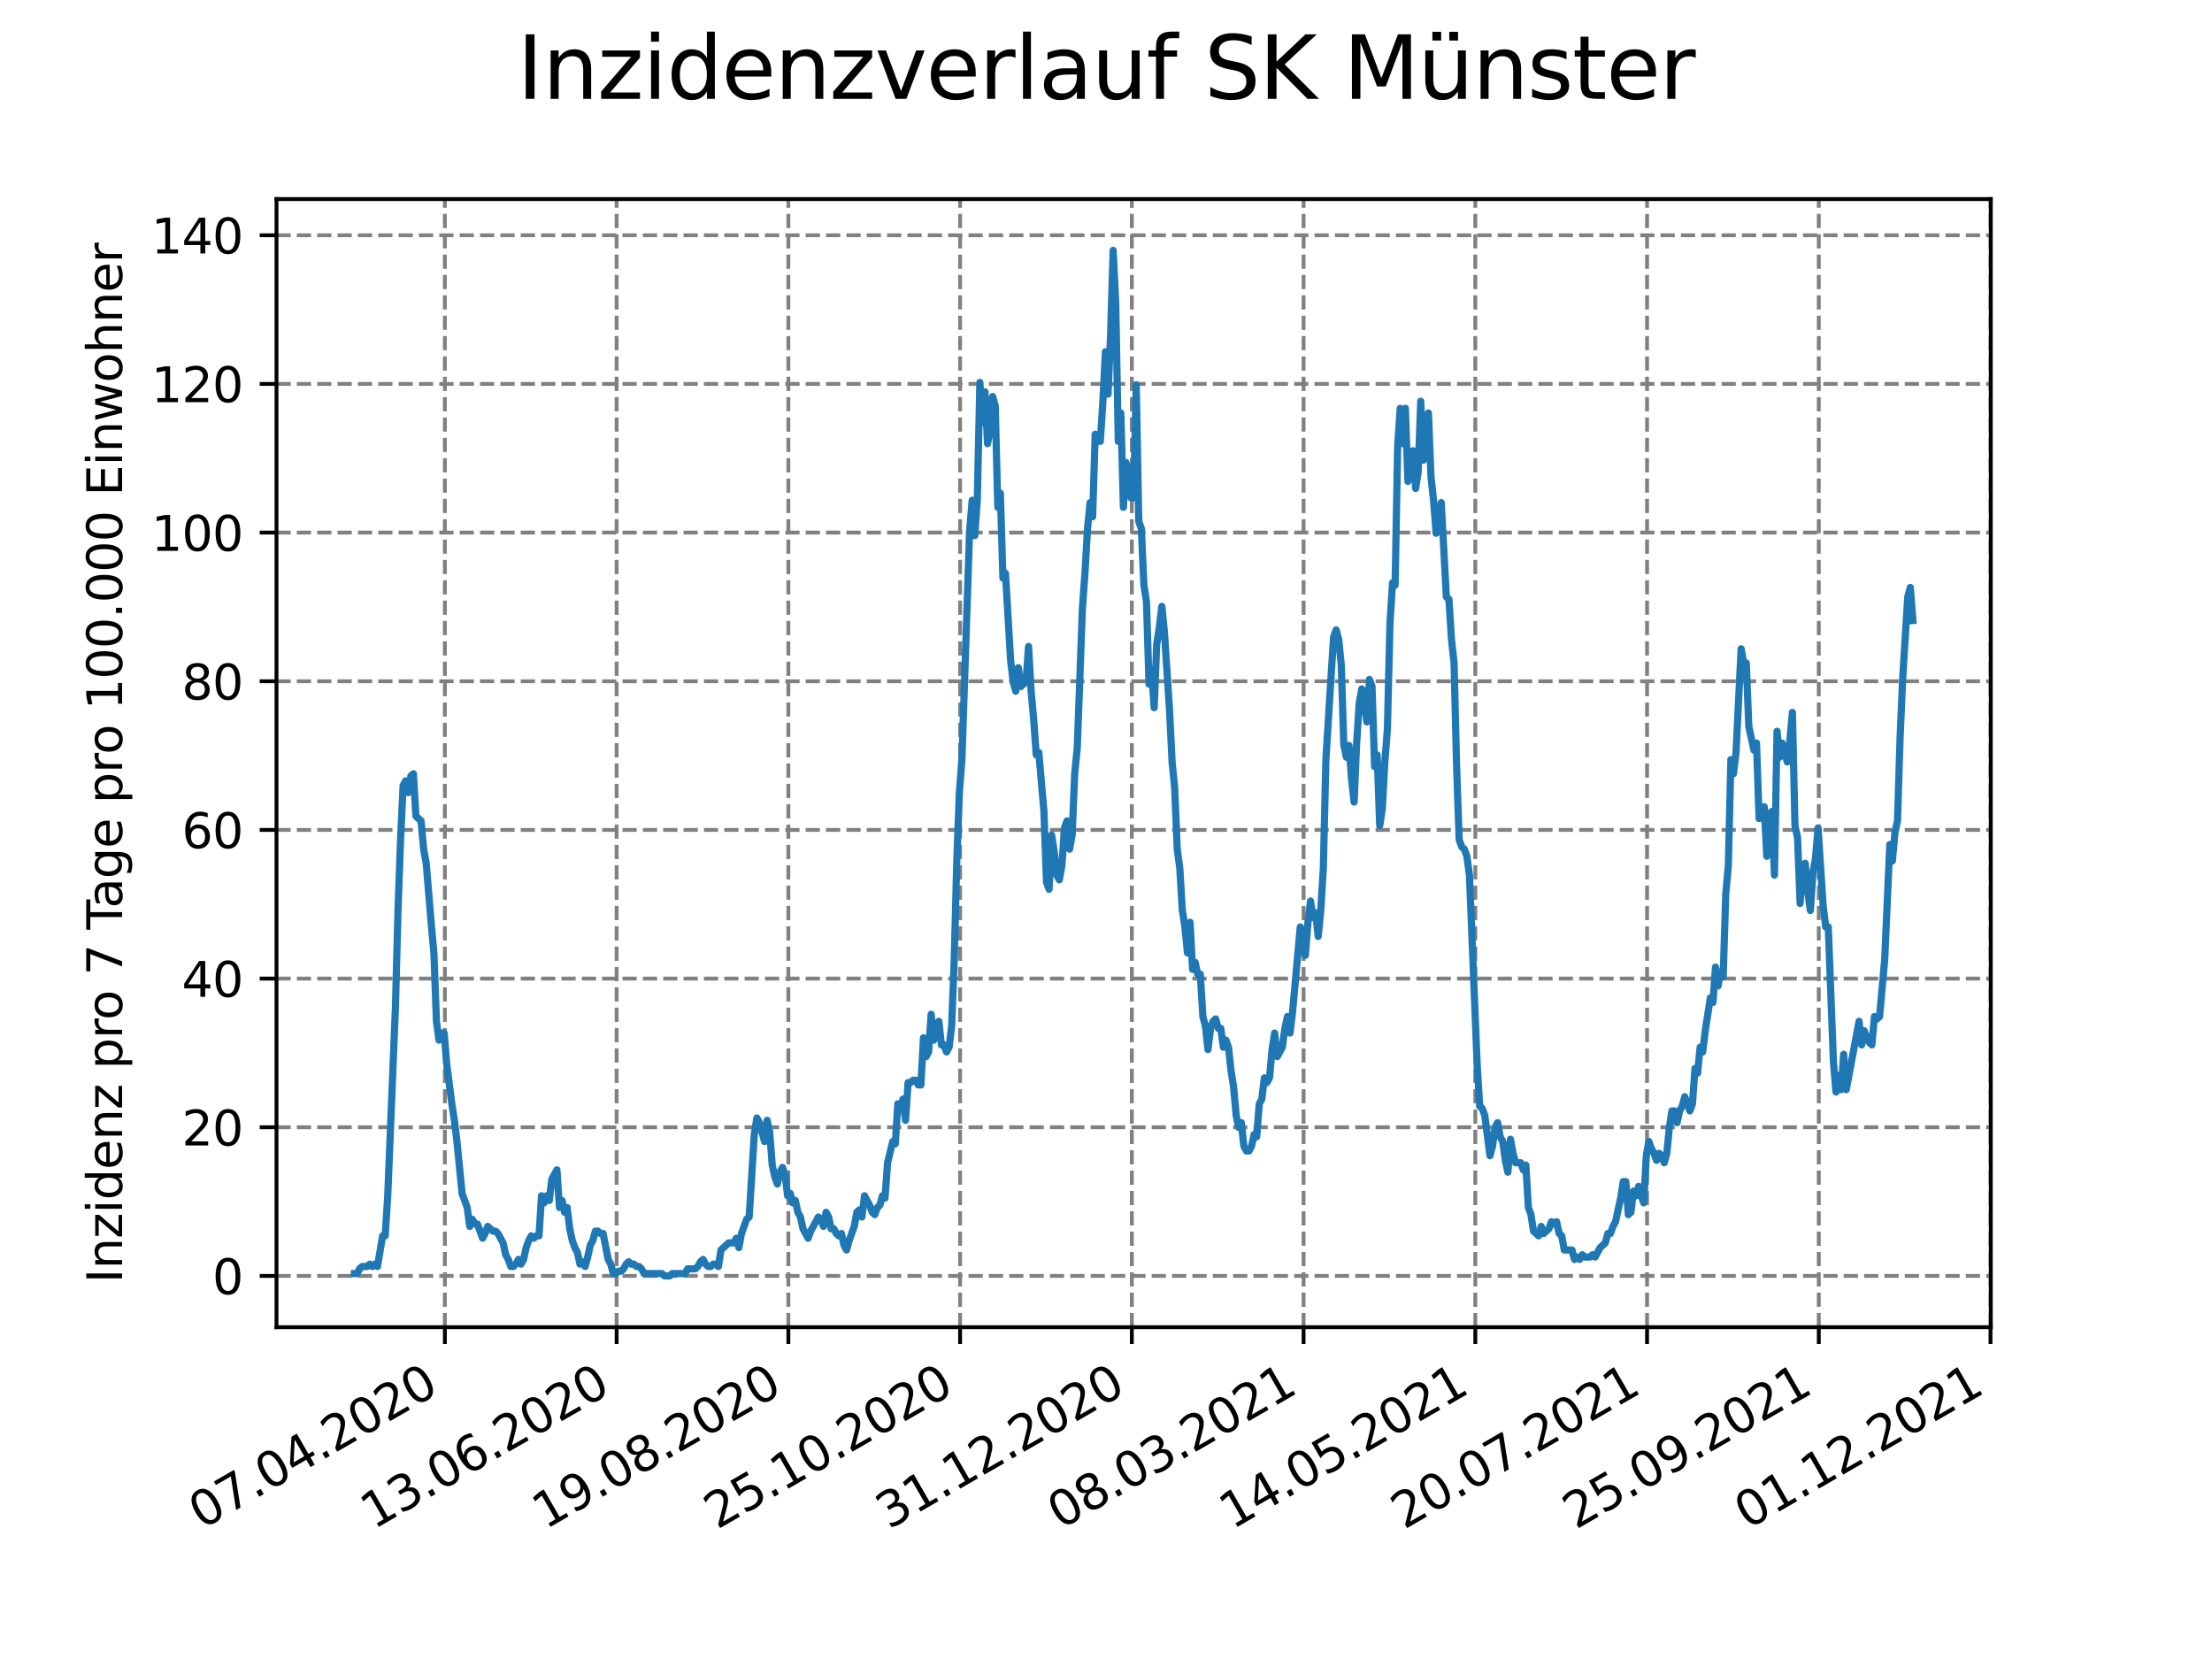 <?xml version="1.0" encoding="utf-8" standalone="no"?>
<!DOCTYPE svg PUBLIC "-//W3C//DTD SVG 1.1//EN"
  "http://www.w3.org/Graphics/SVG/1.1/DTD/svg11.dtd">
<svg height="345.6pt" version="1.1" viewBox="0 0 460.8 345.6" width="460.8pt" xmlns="http://www.w3.org/2000/svg" xmlns:xlink="http://www.w3.org/1999/xlink">
 <defs>
  <style type="text/css">*{stroke-linecap:butt;stroke-linejoin:round;}</style>
 </defs>
 <g id="figure_1">
  <g id="patch_1">
   <path d="M 0 345.6 
L 460.8 345.6 
L 460.8 0 
L 0 0 
z
" style="fill:#ffffff;"/>
  </g>
  <g id="axes_1">
   <g id="patch_2">
    <path d="M 57.6 276.48 
L 414.72 276.48 
L 414.72 41.472 
L 57.6 41.472 
z
" style="fill:#ffffff;"/>
   </g>
   <g id="matplotlib.axis_1">
    <g id="xtick_1">
     <g id="line2d_1">
      <path clip-path="url(#p0a31afff63)" d="M 92.677 276.48 
L 92.677 41.472 
" style="fill:none;stroke:#808080;stroke-dasharray:2.96,1.28;stroke-dashoffset:0;stroke-width:0.8;"/>
     </g>
     <g id="line2d_2">
      <defs>
       <path d="M 0 0 
L 0 3.5 
" id="m5bbd7b4796" style="stroke:#000000;stroke-width:0.8;"/>
      </defs>
      <g>
       <use style="stroke:#000000;stroke-width:0.8;" x="92.677" xlink:href="#m5bbd7b4796" y="276.48"/>
      </g>
     </g>
     <g id="text_1">
      <!-- 07.04.2020 -->
      <g transform="translate(42.052 318.689)rotate(-30)scale(0.1 -0.1)">
       <defs>
        <path d="M 2034 4250 
Q 1547 4250 1301 3770 
Q 1056 3291 1056 2328 
Q 1056 1369 1301 889 
Q 1547 409 2034 409 
Q 2525 409 2770 889 
Q 3016 1369 3016 2328 
Q 3016 3291 2770 3770 
Q 2525 4250 2034 4250 
z
M 2034 4750 
Q 2819 4750 3233 4129 
Q 3647 3509 3647 2328 
Q 3647 1150 3233 529 
Q 2819 -91 2034 -91 
Q 1250 -91 836 529 
Q 422 1150 422 2328 
Q 422 3509 836 4129 
Q 1250 4750 2034 4750 
z
" id="DejaVuSans-30" transform="scale(0.016)"/>
        <path d="M 525 4666 
L 3525 4666 
L 3525 4397 
L 1831 0 
L 1172 0 
L 2766 4134 
L 525 4134 
L 525 4666 
z
" id="DejaVuSans-37" transform="scale(0.016)"/>
        <path d="M 684 794 
L 1344 794 
L 1344 0 
L 684 0 
L 684 794 
z
" id="DejaVuSans-2e" transform="scale(0.016)"/>
        <path d="M 2419 4116 
L 825 1625 
L 2419 1625 
L 2419 4116 
z
M 2253 4666 
L 3047 4666 
L 3047 1625 
L 3713 1625 
L 3713 1100 
L 3047 1100 
L 3047 0 
L 2419 0 
L 2419 1100 
L 313 1100 
L 313 1709 
L 2253 4666 
z
" id="DejaVuSans-34" transform="scale(0.016)"/>
        <path d="M 1228 531 
L 3431 531 
L 3431 0 
L 469 0 
L 469 531 
Q 828 903 1448 1529 
Q 2069 2156 2228 2338 
Q 2531 2678 2651 2914 
Q 2772 3150 2772 3378 
Q 2772 3750 2511 3984 
Q 2250 4219 1831 4219 
Q 1534 4219 1204 4116 
Q 875 4013 500 3803 
L 500 4441 
Q 881 4594 1212 4672 
Q 1544 4750 1819 4750 
Q 2544 4750 2975 4387 
Q 3406 4025 3406 3419 
Q 3406 3131 3298 2873 
Q 3191 2616 2906 2266 
Q 2828 2175 2409 1742 
Q 1991 1309 1228 531 
z
" id="DejaVuSans-32" transform="scale(0.016)"/>
       </defs>
       <use xlink:href="#DejaVuSans-30"/>
       <use x="63.623" xlink:href="#DejaVuSans-37"/>
       <use x="127.246" xlink:href="#DejaVuSans-2e"/>
       <use x="159.033" xlink:href="#DejaVuSans-30"/>
       <use x="222.656" xlink:href="#DejaVuSans-34"/>
       <use x="286.279" xlink:href="#DejaVuSans-2e"/>
       <use x="318.066" xlink:href="#DejaVuSans-32"/>
       <use x="381.689" xlink:href="#DejaVuSans-30"/>
       <use x="445.312" xlink:href="#DejaVuSans-32"/>
       <use x="508.936" xlink:href="#DejaVuSans-30"/>
      </g>
     </g>
    </g>
    <g id="xtick_2">
     <g id="line2d_3">
      <path clip-path="url(#p0a31afff63)" d="M 128.454 276.48 
L 128.454 41.472 
" style="fill:none;stroke:#808080;stroke-dasharray:2.96,1.28;stroke-dashoffset:0;stroke-width:0.8;"/>
     </g>
     <g id="line2d_4">
      <g>
       <use style="stroke:#000000;stroke-width:0.8;" x="128.454" xlink:href="#m5bbd7b4796" y="276.48"/>
      </g>
     </g>
     <g id="text_2">
      <!-- 13.06.2020 -->
      <g transform="translate(77.828 318.689)rotate(-30)scale(0.1 -0.1)">
       <defs>
        <path d="M 794 531 
L 1825 531 
L 1825 4091 
L 703 3866 
L 703 4441 
L 1819 4666 
L 2450 4666 
L 2450 531 
L 3481 531 
L 3481 0 
L 794 0 
L 794 531 
z
" id="DejaVuSans-31" transform="scale(0.016)"/>
        <path d="M 2597 2516 
Q 3050 2419 3304 2112 
Q 3559 1806 3559 1356 
Q 3559 666 3084 287 
Q 2609 -91 1734 -91 
Q 1441 -91 1130 -33 
Q 819 25 488 141 
L 488 750 
Q 750 597 1062 519 
Q 1375 441 1716 441 
Q 2309 441 2620 675 
Q 2931 909 2931 1356 
Q 2931 1769 2642 2001 
Q 2353 2234 1838 2234 
L 1294 2234 
L 1294 2753 
L 1863 2753 
Q 2328 2753 2575 2939 
Q 2822 3125 2822 3475 
Q 2822 3834 2567 4026 
Q 2313 4219 1838 4219 
Q 1578 4219 1281 4162 
Q 984 4106 628 3988 
L 628 4550 
Q 988 4650 1302 4700 
Q 1616 4750 1894 4750 
Q 2613 4750 3031 4423 
Q 3450 4097 3450 3541 
Q 3450 3153 3228 2886 
Q 3006 2619 2597 2516 
z
" id="DejaVuSans-33" transform="scale(0.016)"/>
        <path d="M 2113 2584 
Q 1688 2584 1439 2293 
Q 1191 2003 1191 1497 
Q 1191 994 1439 701 
Q 1688 409 2113 409 
Q 2538 409 2786 701 
Q 3034 994 3034 1497 
Q 3034 2003 2786 2293 
Q 2538 2584 2113 2584 
z
M 3366 4563 
L 3366 3988 
Q 3128 4100 2886 4159 
Q 2644 4219 2406 4219 
Q 1781 4219 1451 3797 
Q 1122 3375 1075 2522 
Q 1259 2794 1537 2939 
Q 1816 3084 2150 3084 
Q 2853 3084 3261 2657 
Q 3669 2231 3669 1497 
Q 3669 778 3244 343 
Q 2819 -91 2113 -91 
Q 1303 -91 875 529 
Q 447 1150 447 2328 
Q 447 3434 972 4092 
Q 1497 4750 2381 4750 
Q 2619 4750 2861 4703 
Q 3103 4656 3366 4563 
z
" id="DejaVuSans-36" transform="scale(0.016)"/>
       </defs>
       <use xlink:href="#DejaVuSans-31"/>
       <use x="63.623" xlink:href="#DejaVuSans-33"/>
       <use x="127.246" xlink:href="#DejaVuSans-2e"/>
       <use x="159.033" xlink:href="#DejaVuSans-30"/>
       <use x="222.656" xlink:href="#DejaVuSans-36"/>
       <use x="286.279" xlink:href="#DejaVuSans-2e"/>
       <use x="318.066" xlink:href="#DejaVuSans-32"/>
       <use x="381.689" xlink:href="#DejaVuSans-30"/>
       <use x="445.312" xlink:href="#DejaVuSans-32"/>
       <use x="508.936" xlink:href="#DejaVuSans-30"/>
      </g>
     </g>
    </g>
    <g id="xtick_3">
     <g id="line2d_5">
      <path clip-path="url(#p0a31afff63)" d="M 164.23 276.48 
L 164.23 41.472 
" style="fill:none;stroke:#808080;stroke-dasharray:2.96,1.28;stroke-dashoffset:0;stroke-width:0.8;"/>
     </g>
     <g id="line2d_6">
      <g>
       <use style="stroke:#000000;stroke-width:0.8;" x="164.23" xlink:href="#m5bbd7b4796" y="276.48"/>
      </g>
     </g>
     <g id="text_3">
      <!-- 19.08.2020 -->
      <g transform="translate(113.604 318.689)rotate(-30)scale(0.1 -0.1)">
       <defs>
        <path d="M 703 97 
L 703 672 
Q 941 559 1184 500 
Q 1428 441 1663 441 
Q 2288 441 2617 861 
Q 2947 1281 2994 2138 
Q 2813 1869 2534 1725 
Q 2256 1581 1919 1581 
Q 1219 1581 811 2004 
Q 403 2428 403 3163 
Q 403 3881 828 4315 
Q 1253 4750 1959 4750 
Q 2769 4750 3195 4129 
Q 3622 3509 3622 2328 
Q 3622 1225 3098 567 
Q 2575 -91 1691 -91 
Q 1453 -91 1209 -44 
Q 966 3 703 97 
z
M 1959 2075 
Q 2384 2075 2632 2365 
Q 2881 2656 2881 3163 
Q 2881 3666 2632 3958 
Q 2384 4250 1959 4250 
Q 1534 4250 1286 3958 
Q 1038 3666 1038 3163 
Q 1038 2656 1286 2365 
Q 1534 2075 1959 2075 
z
" id="DejaVuSans-39" transform="scale(0.016)"/>
        <path d="M 2034 2216 
Q 1584 2216 1326 1975 
Q 1069 1734 1069 1313 
Q 1069 891 1326 650 
Q 1584 409 2034 409 
Q 2484 409 2743 651 
Q 3003 894 3003 1313 
Q 3003 1734 2745 1975 
Q 2488 2216 2034 2216 
z
M 1403 2484 
Q 997 2584 770 2862 
Q 544 3141 544 3541 
Q 544 4100 942 4425 
Q 1341 4750 2034 4750 
Q 2731 4750 3128 4425 
Q 3525 4100 3525 3541 
Q 3525 3141 3298 2862 
Q 3072 2584 2669 2484 
Q 3125 2378 3379 2068 
Q 3634 1759 3634 1313 
Q 3634 634 3220 271 
Q 2806 -91 2034 -91 
Q 1263 -91 848 271 
Q 434 634 434 1313 
Q 434 1759 690 2068 
Q 947 2378 1403 2484 
z
M 1172 3481 
Q 1172 3119 1398 2916 
Q 1625 2713 2034 2713 
Q 2441 2713 2670 2916 
Q 2900 3119 2900 3481 
Q 2900 3844 2670 4047 
Q 2441 4250 2034 4250 
Q 1625 4250 1398 4047 
Q 1172 3844 1172 3481 
z
" id="DejaVuSans-38" transform="scale(0.016)"/>
       </defs>
       <use xlink:href="#DejaVuSans-31"/>
       <use x="63.623" xlink:href="#DejaVuSans-39"/>
       <use x="127.246" xlink:href="#DejaVuSans-2e"/>
       <use x="159.033" xlink:href="#DejaVuSans-30"/>
       <use x="222.656" xlink:href="#DejaVuSans-38"/>
       <use x="286.279" xlink:href="#DejaVuSans-2e"/>
       <use x="318.066" xlink:href="#DejaVuSans-32"/>
       <use x="381.689" xlink:href="#DejaVuSans-30"/>
       <use x="445.312" xlink:href="#DejaVuSans-32"/>
       <use x="508.936" xlink:href="#DejaVuSans-30"/>
      </g>
     </g>
    </g>
    <g id="xtick_4">
     <g id="line2d_7">
      <path clip-path="url(#p0a31afff63)" d="M 200.006 276.48 
L 200.006 41.472 
" style="fill:none;stroke:#808080;stroke-dasharray:2.96,1.28;stroke-dashoffset:0;stroke-width:0.8;"/>
     </g>
     <g id="line2d_8">
      <g>
       <use style="stroke:#000000;stroke-width:0.8;" x="200.006" xlink:href="#m5bbd7b4796" y="276.48"/>
      </g>
     </g>
     <g id="text_4">
      <!-- 25.10.2020 -->
      <g transform="translate(149.38 318.689)rotate(-30)scale(0.1 -0.1)">
       <defs>
        <path d="M 691 4666 
L 3169 4666 
L 3169 4134 
L 1269 4134 
L 1269 2991 
Q 1406 3038 1543 3061 
Q 1681 3084 1819 3084 
Q 2600 3084 3056 2656 
Q 3513 2228 3513 1497 
Q 3513 744 3044 326 
Q 2575 -91 1722 -91 
Q 1428 -91 1123 -41 
Q 819 9 494 109 
L 494 744 
Q 775 591 1075 516 
Q 1375 441 1709 441 
Q 2250 441 2565 725 
Q 2881 1009 2881 1497 
Q 2881 1984 2565 2268 
Q 2250 2553 1709 2553 
Q 1456 2553 1204 2497 
Q 953 2441 691 2322 
L 691 4666 
z
" id="DejaVuSans-35" transform="scale(0.016)"/>
       </defs>
       <use xlink:href="#DejaVuSans-32"/>
       <use x="63.623" xlink:href="#DejaVuSans-35"/>
       <use x="127.246" xlink:href="#DejaVuSans-2e"/>
       <use x="159.033" xlink:href="#DejaVuSans-31"/>
       <use x="222.656" xlink:href="#DejaVuSans-30"/>
       <use x="286.279" xlink:href="#DejaVuSans-2e"/>
       <use x="318.066" xlink:href="#DejaVuSans-32"/>
       <use x="381.689" xlink:href="#DejaVuSans-30"/>
       <use x="445.312" xlink:href="#DejaVuSans-32"/>
       <use x="508.936" xlink:href="#DejaVuSans-30"/>
      </g>
     </g>
    </g>
    <g id="xtick_5">
     <g id="line2d_9">
      <path clip-path="url(#p0a31afff63)" d="M 235.782 276.48 
L 235.782 41.472 
" style="fill:none;stroke:#808080;stroke-dasharray:2.96,1.28;stroke-dashoffset:0;stroke-width:0.8;"/>
     </g>
     <g id="line2d_10">
      <g>
       <use style="stroke:#000000;stroke-width:0.8;" x="235.782" xlink:href="#m5bbd7b4796" y="276.48"/>
      </g>
     </g>
     <g id="text_5">
      <!-- 31.12.2020 -->
      <g transform="translate(185.157 318.689)rotate(-30)scale(0.1 -0.1)">
       <use xlink:href="#DejaVuSans-33"/>
       <use x="63.623" xlink:href="#DejaVuSans-31"/>
       <use x="127.246" xlink:href="#DejaVuSans-2e"/>
       <use x="159.033" xlink:href="#DejaVuSans-31"/>
       <use x="222.656" xlink:href="#DejaVuSans-32"/>
       <use x="286.279" xlink:href="#DejaVuSans-2e"/>
       <use x="318.066" xlink:href="#DejaVuSans-32"/>
       <use x="381.689" xlink:href="#DejaVuSans-30"/>
       <use x="445.312" xlink:href="#DejaVuSans-32"/>
       <use x="508.936" xlink:href="#DejaVuSans-30"/>
      </g>
     </g>
    </g>
    <g id="xtick_6">
     <g id="line2d_11">
      <path clip-path="url(#p0a31afff63)" d="M 271.558 276.48 
L 271.558 41.472 
" style="fill:none;stroke:#808080;stroke-dasharray:2.96,1.28;stroke-dashoffset:0;stroke-width:0.8;"/>
     </g>
     <g id="line2d_12">
      <g>
       <use style="stroke:#000000;stroke-width:0.8;" x="271.558" xlink:href="#m5bbd7b4796" y="276.48"/>
      </g>
     </g>
     <g id="text_6">
      <!-- 08.03.2021 -->
      <g transform="translate(220.933 318.689)rotate(-30)scale(0.1 -0.1)">
       <use xlink:href="#DejaVuSans-30"/>
       <use x="63.623" xlink:href="#DejaVuSans-38"/>
       <use x="127.246" xlink:href="#DejaVuSans-2e"/>
       <use x="159.033" xlink:href="#DejaVuSans-30"/>
       <use x="222.656" xlink:href="#DejaVuSans-33"/>
       <use x="286.279" xlink:href="#DejaVuSans-2e"/>
       <use x="318.066" xlink:href="#DejaVuSans-32"/>
       <use x="381.689" xlink:href="#DejaVuSans-30"/>
       <use x="445.312" xlink:href="#DejaVuSans-32"/>
       <use x="508.936" xlink:href="#DejaVuSans-31"/>
      </g>
     </g>
    </g>
    <g id="xtick_7">
     <g id="line2d_13">
      <path clip-path="url(#p0a31afff63)" d="M 307.334 276.48 
L 307.334 41.472 
" style="fill:none;stroke:#808080;stroke-dasharray:2.96,1.28;stroke-dashoffset:0;stroke-width:0.8;"/>
     </g>
     <g id="line2d_14">
      <g>
       <use style="stroke:#000000;stroke-width:0.8;" x="307.334" xlink:href="#m5bbd7b4796" y="276.48"/>
      </g>
     </g>
     <g id="text_7">
      <!-- 14.05.2021 -->
      <g transform="translate(256.709 318.689)rotate(-30)scale(0.1 -0.1)">
       <use xlink:href="#DejaVuSans-31"/>
       <use x="63.623" xlink:href="#DejaVuSans-34"/>
       <use x="127.246" xlink:href="#DejaVuSans-2e"/>
       <use x="159.033" xlink:href="#DejaVuSans-30"/>
       <use x="222.656" xlink:href="#DejaVuSans-35"/>
       <use x="286.279" xlink:href="#DejaVuSans-2e"/>
       <use x="318.066" xlink:href="#DejaVuSans-32"/>
       <use x="381.689" xlink:href="#DejaVuSans-30"/>
       <use x="445.312" xlink:href="#DejaVuSans-32"/>
       <use x="508.936" xlink:href="#DejaVuSans-31"/>
      </g>
     </g>
    </g>
    <g id="xtick_8">
     <g id="line2d_15">
      <path clip-path="url(#p0a31afff63)" d="M 343.11 276.48 
L 343.11 41.472 
" style="fill:none;stroke:#808080;stroke-dasharray:2.96,1.28;stroke-dashoffset:0;stroke-width:0.8;"/>
     </g>
     <g id="line2d_16">
      <g>
       <use style="stroke:#000000;stroke-width:0.8;" x="343.11" xlink:href="#m5bbd7b4796" y="276.48"/>
      </g>
     </g>
     <g id="text_8">
      <!-- 20.07.2021 -->
      <g transform="translate(292.485 318.689)rotate(-30)scale(0.1 -0.1)">
       <use xlink:href="#DejaVuSans-32"/>
       <use x="63.623" xlink:href="#DejaVuSans-30"/>
       <use x="127.246" xlink:href="#DejaVuSans-2e"/>
       <use x="159.033" xlink:href="#DejaVuSans-30"/>
       <use x="222.656" xlink:href="#DejaVuSans-37"/>
       <use x="286.279" xlink:href="#DejaVuSans-2e"/>
       <use x="318.066" xlink:href="#DejaVuSans-32"/>
       <use x="381.689" xlink:href="#DejaVuSans-30"/>
       <use x="445.312" xlink:href="#DejaVuSans-32"/>
       <use x="508.936" xlink:href="#DejaVuSans-31"/>
      </g>
     </g>
    </g>
    <g id="xtick_9">
     <g id="line2d_17">
      <path clip-path="url(#p0a31afff63)" d="M 378.886 276.48 
L 378.886 41.472 
" style="fill:none;stroke:#808080;stroke-dasharray:2.96,1.28;stroke-dashoffset:0;stroke-width:0.8;"/>
     </g>
     <g id="line2d_18">
      <g>
       <use style="stroke:#000000;stroke-width:0.8;" x="378.886" xlink:href="#m5bbd7b4796" y="276.48"/>
      </g>
     </g>
     <g id="text_9">
      <!-- 25.09.2021 -->
      <g transform="translate(328.261 318.689)rotate(-30)scale(0.1 -0.1)">
       <use xlink:href="#DejaVuSans-32"/>
       <use x="63.623" xlink:href="#DejaVuSans-35"/>
       <use x="127.246" xlink:href="#DejaVuSans-2e"/>
       <use x="159.033" xlink:href="#DejaVuSans-30"/>
       <use x="222.656" xlink:href="#DejaVuSans-39"/>
       <use x="286.279" xlink:href="#DejaVuSans-2e"/>
       <use x="318.066" xlink:href="#DejaVuSans-32"/>
       <use x="381.689" xlink:href="#DejaVuSans-30"/>
       <use x="445.312" xlink:href="#DejaVuSans-32"/>
       <use x="508.936" xlink:href="#DejaVuSans-31"/>
      </g>
     </g>
    </g>
    <g id="xtick_10">
     <g id="line2d_19">
      <path clip-path="url(#p0a31afff63)" d="M 414.662 276.48 
L 414.662 41.472 
" style="fill:none;stroke:#808080;stroke-dasharray:2.96,1.28;stroke-dashoffset:0;stroke-width:0.8;"/>
     </g>
     <g id="line2d_20">
      <g>
       <use style="stroke:#000000;stroke-width:0.8;" x="414.662" xlink:href="#m5bbd7b4796" y="276.48"/>
      </g>
     </g>
     <g id="text_10">
      <!-- 01.12.2021 -->
      <g transform="translate(364.037 318.689)rotate(-30)scale(0.1 -0.1)">
       <use xlink:href="#DejaVuSans-30"/>
       <use x="63.623" xlink:href="#DejaVuSans-31"/>
       <use x="127.246" xlink:href="#DejaVuSans-2e"/>
       <use x="159.033" xlink:href="#DejaVuSans-31"/>
       <use x="222.656" xlink:href="#DejaVuSans-32"/>
       <use x="286.279" xlink:href="#DejaVuSans-2e"/>
       <use x="318.066" xlink:href="#DejaVuSans-32"/>
       <use x="381.689" xlink:href="#DejaVuSans-30"/>
       <use x="445.312" xlink:href="#DejaVuSans-32"/>
       <use x="508.936" xlink:href="#DejaVuSans-31"/>
      </g>
     </g>
    </g>
   </g>
   <g id="matplotlib.axis_2">
    <g id="ytick_1">
     <g id="line2d_21">
      <path clip-path="url(#p0a31afff63)" d="M 57.6 265.798 
L 414.72 265.798 
" style="fill:none;stroke:#808080;stroke-dasharray:2.96,1.28;stroke-dashoffset:0;stroke-width:0.8;"/>
     </g>
     <g id="line2d_22">
      <defs>
       <path d="M 0 0 
L -3.5 0 
" id="mc5de90b0ba" style="stroke:#000000;stroke-width:0.8;"/>
      </defs>
      <g>
       <use style="stroke:#000000;stroke-width:0.8;" x="57.6" xlink:href="#mc5de90b0ba" y="265.798"/>
      </g>
     </g>
     <g id="text_11">
      <!-- 0 -->
      <g transform="translate(44.237 269.597)scale(0.1 -0.1)">
       <use xlink:href="#DejaVuSans-30"/>
      </g>
     </g>
    </g>
    <g id="ytick_2">
     <g id="line2d_23">
      <path clip-path="url(#p0a31afff63)" d="M 57.6 234.828 
L 414.72 234.828 
" style="fill:none;stroke:#808080;stroke-dasharray:2.96,1.28;stroke-dashoffset:0;stroke-width:0.8;"/>
     </g>
     <g id="line2d_24">
      <g>
       <use style="stroke:#000000;stroke-width:0.8;" x="57.6" xlink:href="#mc5de90b0ba" y="234.828"/>
      </g>
     </g>
     <g id="text_12">
      <!-- 20 -->
      <g transform="translate(37.875 238.627)scale(0.1 -0.1)">
       <use xlink:href="#DejaVuSans-32"/>
       <use x="63.623" xlink:href="#DejaVuSans-30"/>
      </g>
     </g>
    </g>
    <g id="ytick_3">
     <g id="line2d_25">
      <path clip-path="url(#p0a31afff63)" d="M 57.6 203.857 
L 414.72 203.857 
" style="fill:none;stroke:#808080;stroke-dasharray:2.96,1.28;stroke-dashoffset:0;stroke-width:0.8;"/>
     </g>
     <g id="line2d_26">
      <g>
       <use style="stroke:#000000;stroke-width:0.8;" x="57.6" xlink:href="#mc5de90b0ba" y="203.857"/>
      </g>
     </g>
     <g id="text_13">
      <!-- 40 -->
      <g transform="translate(37.875 207.656)scale(0.1 -0.1)">
       <use xlink:href="#DejaVuSans-34"/>
       <use x="63.623" xlink:href="#DejaVuSans-30"/>
      </g>
     </g>
    </g>
    <g id="ytick_4">
     <g id="line2d_27">
      <path clip-path="url(#p0a31afff63)" d="M 57.6 172.887 
L 414.72 172.887 
" style="fill:none;stroke:#808080;stroke-dasharray:2.96,1.28;stroke-dashoffset:0;stroke-width:0.8;"/>
     </g>
     <g id="line2d_28">
      <g>
       <use style="stroke:#000000;stroke-width:0.8;" x="57.6" xlink:href="#mc5de90b0ba" y="172.887"/>
      </g>
     </g>
     <g id="text_14">
      <!-- 60 -->
      <g transform="translate(37.875 176.686)scale(0.1 -0.1)">
       <use xlink:href="#DejaVuSans-36"/>
       <use x="63.623" xlink:href="#DejaVuSans-30"/>
      </g>
     </g>
    </g>
    <g id="ytick_5">
     <g id="line2d_29">
      <path clip-path="url(#p0a31afff63)" d="M 57.6 141.917 
L 414.72 141.917 
" style="fill:none;stroke:#808080;stroke-dasharray:2.96,1.28;stroke-dashoffset:0;stroke-width:0.8;"/>
     </g>
     <g id="line2d_30">
      <g>
       <use style="stroke:#000000;stroke-width:0.8;" x="57.6" xlink:href="#mc5de90b0ba" y="141.917"/>
      </g>
     </g>
     <g id="text_15">
      <!-- 80 -->
      <g transform="translate(37.875 145.716)scale(0.1 -0.1)">
       <use xlink:href="#DejaVuSans-38"/>
       <use x="63.623" xlink:href="#DejaVuSans-30"/>
      </g>
     </g>
    </g>
    <g id="ytick_6">
     <g id="line2d_31">
      <path clip-path="url(#p0a31afff63)" d="M 57.6 110.946 
L 414.72 110.946 
" style="fill:none;stroke:#808080;stroke-dasharray:2.96,1.28;stroke-dashoffset:0;stroke-width:0.8;"/>
     </g>
     <g id="line2d_32">
      <g>
       <use style="stroke:#000000;stroke-width:0.8;" x="57.6" xlink:href="#mc5de90b0ba" y="110.946"/>
      </g>
     </g>
     <g id="text_16">
      <!-- 100 -->
      <g transform="translate(31.512 114.746)scale(0.1 -0.1)">
       <use xlink:href="#DejaVuSans-31"/>
       <use x="63.623" xlink:href="#DejaVuSans-30"/>
       <use x="127.246" xlink:href="#DejaVuSans-30"/>
      </g>
     </g>
    </g>
    <g id="ytick_7">
     <g id="line2d_33">
      <path clip-path="url(#p0a31afff63)" d="M 57.6 79.976 
L 414.72 79.976 
" style="fill:none;stroke:#808080;stroke-dasharray:2.96,1.28;stroke-dashoffset:0;stroke-width:0.8;"/>
     </g>
     <g id="line2d_34">
      <g>
       <use style="stroke:#000000;stroke-width:0.8;" x="57.6" xlink:href="#mc5de90b0ba" y="79.976"/>
      </g>
     </g>
     <g id="text_17">
      <!-- 120 -->
      <g transform="translate(31.512 83.775)scale(0.1 -0.1)">
       <use xlink:href="#DejaVuSans-31"/>
       <use x="63.623" xlink:href="#DejaVuSans-32"/>
       <use x="127.246" xlink:href="#DejaVuSans-30"/>
      </g>
     </g>
    </g>
    <g id="ytick_8">
     <g id="line2d_35">
      <path clip-path="url(#p0a31afff63)" d="M 57.6 49.006 
L 414.72 49.006 
" style="fill:none;stroke:#808080;stroke-dasharray:2.96,1.28;stroke-dashoffset:0;stroke-width:0.8;"/>
     </g>
     <g id="line2d_36">
      <g>
       <use style="stroke:#000000;stroke-width:0.8;" x="57.6" xlink:href="#mc5de90b0ba" y="49.006"/>
      </g>
     </g>
     <g id="text_18">
      <!-- 140 -->
      <g transform="translate(31.512 52.805)scale(0.1 -0.1)">
       <use xlink:href="#DejaVuSans-31"/>
       <use x="63.623" xlink:href="#DejaVuSans-34"/>
       <use x="127.246" xlink:href="#DejaVuSans-30"/>
      </g>
     </g>
    </g>
    <g id="text_19">
     <!-- Inzidenz pro 7 Tage pro 100.000 Einwohner -->
     <g transform="translate(25.433 267.301)rotate(-90)scale(0.1 -0.1)">
      <defs>
       <path d="M 628 4666 
L 1259 4666 
L 1259 0 
L 628 0 
L 628 4666 
z
" id="DejaVuSans-49" transform="scale(0.016)"/>
       <path d="M 3513 2113 
L 3513 0 
L 2938 0 
L 2938 2094 
Q 2938 2591 2744 2837 
Q 2550 3084 2163 3084 
Q 1697 3084 1428 2787 
Q 1159 2491 1159 1978 
L 1159 0 
L 581 0 
L 581 3500 
L 1159 3500 
L 1159 2956 
Q 1366 3272 1645 3428 
Q 1925 3584 2291 3584 
Q 2894 3584 3203 3211 
Q 3513 2838 3513 2113 
z
" id="DejaVuSans-6e" transform="scale(0.016)"/>
       <path d="M 353 3500 
L 3084 3500 
L 3084 2975 
L 922 459 
L 3084 459 
L 3084 0 
L 275 0 
L 275 525 
L 2438 3041 
L 353 3041 
L 353 3500 
z
" id="DejaVuSans-7a" transform="scale(0.016)"/>
       <path d="M 603 3500 
L 1178 3500 
L 1178 0 
L 603 0 
L 603 3500 
z
M 603 4863 
L 1178 4863 
L 1178 4134 
L 603 4134 
L 603 4863 
z
" id="DejaVuSans-69" transform="scale(0.016)"/>
       <path d="M 2906 2969 
L 2906 4863 
L 3481 4863 
L 3481 0 
L 2906 0 
L 2906 525 
Q 2725 213 2448 61 
Q 2172 -91 1784 -91 
Q 1150 -91 751 415 
Q 353 922 353 1747 
Q 353 2572 751 3078 
Q 1150 3584 1784 3584 
Q 2172 3584 2448 3432 
Q 2725 3281 2906 2969 
z
M 947 1747 
Q 947 1113 1208 752 
Q 1469 391 1925 391 
Q 2381 391 2643 752 
Q 2906 1113 2906 1747 
Q 2906 2381 2643 2742 
Q 2381 3103 1925 3103 
Q 1469 3103 1208 2742 
Q 947 2381 947 1747 
z
" id="DejaVuSans-64" transform="scale(0.016)"/>
       <path d="M 3597 1894 
L 3597 1613 
L 953 1613 
Q 991 1019 1311 708 
Q 1631 397 2203 397 
Q 2534 397 2845 478 
Q 3156 559 3463 722 
L 3463 178 
Q 3153 47 2828 -22 
Q 2503 -91 2169 -91 
Q 1331 -91 842 396 
Q 353 884 353 1716 
Q 353 2575 817 3079 
Q 1281 3584 2069 3584 
Q 2775 3584 3186 3129 
Q 3597 2675 3597 1894 
z
M 3022 2063 
Q 3016 2534 2758 2815 
Q 2500 3097 2075 3097 
Q 1594 3097 1305 2825 
Q 1016 2553 972 2059 
L 3022 2063 
z
" id="DejaVuSans-65" transform="scale(0.016)"/>
       <path id="DejaVuSans-20" transform="scale(0.016)"/>
       <path d="M 1159 525 
L 1159 -1331 
L 581 -1331 
L 581 3500 
L 1159 3500 
L 1159 2969 
Q 1341 3281 1617 3432 
Q 1894 3584 2278 3584 
Q 2916 3584 3314 3078 
Q 3713 2572 3713 1747 
Q 3713 922 3314 415 
Q 2916 -91 2278 -91 
Q 1894 -91 1617 61 
Q 1341 213 1159 525 
z
M 3116 1747 
Q 3116 2381 2855 2742 
Q 2594 3103 2138 3103 
Q 1681 3103 1420 2742 
Q 1159 2381 1159 1747 
Q 1159 1113 1420 752 
Q 1681 391 2138 391 
Q 2594 391 2855 752 
Q 3116 1113 3116 1747 
z
" id="DejaVuSans-70" transform="scale(0.016)"/>
       <path d="M 2631 2963 
Q 2534 3019 2420 3045 
Q 2306 3072 2169 3072 
Q 1681 3072 1420 2755 
Q 1159 2438 1159 1844 
L 1159 0 
L 581 0 
L 581 3500 
L 1159 3500 
L 1159 2956 
Q 1341 3275 1631 3429 
Q 1922 3584 2338 3584 
Q 2397 3584 2469 3576 
Q 2541 3569 2628 3553 
L 2631 2963 
z
" id="DejaVuSans-72" transform="scale(0.016)"/>
       <path d="M 1959 3097 
Q 1497 3097 1228 2736 
Q 959 2375 959 1747 
Q 959 1119 1226 758 
Q 1494 397 1959 397 
Q 2419 397 2687 759 
Q 2956 1122 2956 1747 
Q 2956 2369 2687 2733 
Q 2419 3097 1959 3097 
z
M 1959 3584 
Q 2709 3584 3137 3096 
Q 3566 2609 3566 1747 
Q 3566 888 3137 398 
Q 2709 -91 1959 -91 
Q 1206 -91 779 398 
Q 353 888 353 1747 
Q 353 2609 779 3096 
Q 1206 3584 1959 3584 
z
" id="DejaVuSans-6f" transform="scale(0.016)"/>
       <path d="M -19 4666 
L 3928 4666 
L 3928 4134 
L 2272 4134 
L 2272 0 
L 1638 0 
L 1638 4134 
L -19 4134 
L -19 4666 
z
" id="DejaVuSans-54" transform="scale(0.016)"/>
       <path d="M 2194 1759 
Q 1497 1759 1228 1600 
Q 959 1441 959 1056 
Q 959 750 1161 570 
Q 1363 391 1709 391 
Q 2188 391 2477 730 
Q 2766 1069 2766 1631 
L 2766 1759 
L 2194 1759 
z
M 3341 1997 
L 3341 0 
L 2766 0 
L 2766 531 
Q 2569 213 2275 61 
Q 1981 -91 1556 -91 
Q 1019 -91 701 211 
Q 384 513 384 1019 
Q 384 1609 779 1909 
Q 1175 2209 1959 2209 
L 2766 2209 
L 2766 2266 
Q 2766 2663 2505 2880 
Q 2244 3097 1772 3097 
Q 1472 3097 1187 3025 
Q 903 2953 641 2809 
L 641 3341 
Q 956 3463 1253 3523 
Q 1550 3584 1831 3584 
Q 2591 3584 2966 3190 
Q 3341 2797 3341 1997 
z
" id="DejaVuSans-61" transform="scale(0.016)"/>
       <path d="M 2906 1791 
Q 2906 2416 2648 2759 
Q 2391 3103 1925 3103 
Q 1463 3103 1205 2759 
Q 947 2416 947 1791 
Q 947 1169 1205 825 
Q 1463 481 1925 481 
Q 2391 481 2648 825 
Q 2906 1169 2906 1791 
z
M 3481 434 
Q 3481 -459 3084 -895 
Q 2688 -1331 1869 -1331 
Q 1566 -1331 1297 -1286 
Q 1028 -1241 775 -1147 
L 775 -588 
Q 1028 -725 1275 -790 
Q 1522 -856 1778 -856 
Q 2344 -856 2625 -561 
Q 2906 -266 2906 331 
L 2906 616 
Q 2728 306 2450 153 
Q 2172 0 1784 0 
Q 1141 0 747 490 
Q 353 981 353 1791 
Q 353 2603 747 3093 
Q 1141 3584 1784 3584 
Q 2172 3584 2450 3431 
Q 2728 3278 2906 2969 
L 2906 3500 
L 3481 3500 
L 3481 434 
z
" id="DejaVuSans-67" transform="scale(0.016)"/>
       <path d="M 628 4666 
L 3578 4666 
L 3578 4134 
L 1259 4134 
L 1259 2753 
L 3481 2753 
L 3481 2222 
L 1259 2222 
L 1259 531 
L 3634 531 
L 3634 0 
L 628 0 
L 628 4666 
z
" id="DejaVuSans-45" transform="scale(0.016)"/>
       <path d="M 269 3500 
L 844 3500 
L 1563 769 
L 2278 3500 
L 2956 3500 
L 3675 769 
L 4391 3500 
L 4966 3500 
L 4050 0 
L 3372 0 
L 2619 2869 
L 1863 0 
L 1184 0 
L 269 3500 
z
" id="DejaVuSans-77" transform="scale(0.016)"/>
       <path d="M 3513 2113 
L 3513 0 
L 2938 0 
L 2938 2094 
Q 2938 2591 2744 2837 
Q 2550 3084 2163 3084 
Q 1697 3084 1428 2787 
Q 1159 2491 1159 1978 
L 1159 0 
L 581 0 
L 581 4863 
L 1159 4863 
L 1159 2956 
Q 1366 3272 1645 3428 
Q 1925 3584 2291 3584 
Q 2894 3584 3203 3211 
Q 3513 2838 3513 2113 
z
" id="DejaVuSans-68" transform="scale(0.016)"/>
      </defs>
      <use xlink:href="#DejaVuSans-49"/>
      <use x="29.492" xlink:href="#DejaVuSans-6e"/>
      <use x="92.871" xlink:href="#DejaVuSans-7a"/>
      <use x="145.361" xlink:href="#DejaVuSans-69"/>
      <use x="173.145" xlink:href="#DejaVuSans-64"/>
      <use x="236.621" xlink:href="#DejaVuSans-65"/>
      <use x="298.145" xlink:href="#DejaVuSans-6e"/>
      <use x="361.523" xlink:href="#DejaVuSans-7a"/>
      <use x="414.014" xlink:href="#DejaVuSans-20"/>
      <use x="445.801" xlink:href="#DejaVuSans-70"/>
      <use x="509.277" xlink:href="#DejaVuSans-72"/>
      <use x="548.141" xlink:href="#DejaVuSans-6f"/>
      <use x="609.322" xlink:href="#DejaVuSans-20"/>
      <use x="641.109" xlink:href="#DejaVuSans-37"/>
      <use x="704.732" xlink:href="#DejaVuSans-20"/>
      <use x="736.52" xlink:href="#DejaVuSans-54"/>
      <use x="781.104" xlink:href="#DejaVuSans-61"/>
      <use x="842.383" xlink:href="#DejaVuSans-67"/>
      <use x="905.859" xlink:href="#DejaVuSans-65"/>
      <use x="967.383" xlink:href="#DejaVuSans-20"/>
      <use x="999.17" xlink:href="#DejaVuSans-70"/>
      <use x="1062.646" xlink:href="#DejaVuSans-72"/>
      <use x="1101.51" xlink:href="#DejaVuSans-6f"/>
      <use x="1162.691" xlink:href="#DejaVuSans-20"/>
      <use x="1194.479" xlink:href="#DejaVuSans-31"/>
      <use x="1258.102" xlink:href="#DejaVuSans-30"/>
      <use x="1321.725" xlink:href="#DejaVuSans-30"/>
      <use x="1385.348" xlink:href="#DejaVuSans-2e"/>
      <use x="1417.135" xlink:href="#DejaVuSans-30"/>
      <use x="1480.758" xlink:href="#DejaVuSans-30"/>
      <use x="1544.381" xlink:href="#DejaVuSans-30"/>
      <use x="1608.004" xlink:href="#DejaVuSans-20"/>
      <use x="1639.791" xlink:href="#DejaVuSans-45"/>
      <use x="1702.975" xlink:href="#DejaVuSans-69"/>
      <use x="1730.758" xlink:href="#DejaVuSans-6e"/>
      <use x="1794.137" xlink:href="#DejaVuSans-77"/>
      <use x="1875.924" xlink:href="#DejaVuSans-6f"/>
      <use x="1937.105" xlink:href="#DejaVuSans-68"/>
      <use x="2000.484" xlink:href="#DejaVuSans-6e"/>
      <use x="2063.863" xlink:href="#DejaVuSans-65"/>
      <use x="2125.387" xlink:href="#DejaVuSans-72"/>
     </g>
    </g>
   </g>
   <g id="line2d_37">
    <path clip-path="url(#p0a31afff63)" d="M 73.833 265.307 
L 74.367 265.307 
L 74.901 264.324 
L 75.435 263.833 
L 76.503 263.833 
L 77.037 263.342 
L 77.571 263.833 
L 78.104 263.342 
L 78.638 263.833 
L 79.706 257.449 
L 80.24 257.449 
L 80.774 249.099 
L 82.376 209.808 
L 82.91 189.672 
L 83.444 174.938 
L 83.978 163.642 
L 84.512 162.66 
L 85.046 165.115 
L 85.58 161.677 
L 86.114 161.186 
L 86.648 170.027 
L 87.716 171.009 
L 88.25 176.902 
L 88.784 179.849 
L 89.852 192.619 
L 90.386 198.512 
L 90.92 212.755 
L 91.454 216.684 
L 91.988 215.211 
L 92.522 215.211 
L 93.056 221.596 
L 94.124 229.945 
L 94.658 233.383 
L 95.192 237.803 
L 96.26 248.608 
L 97.327 251.555 
L 97.861 255.484 
L 98.395 254.011 
L 98.929 254.993 
L 99.463 254.993 
L 100.531 257.94 
L 101.065 256.957 
L 101.599 255.484 
L 102.667 256.466 
L 103.201 256.466 
L 103.735 256.957 
L 104.803 258.922 
L 105.337 261.378 
L 105.871 262.36 
L 106.405 263.833 
L 106.939 263.833 
L 107.473 263.342 
L 108.007 262.36 
L 108.541 263.342 
L 109.075 262.36 
L 109.609 259.904 
L 110.143 258.431 
L 110.677 257.449 
L 111.211 257.94 
L 111.745 257.449 
L 112.279 257.449 
L 112.813 249.099 
L 113.347 250.573 
L 113.881 249.099 
L 114.415 250.082 
L 114.949 245.661 
L 116.016 243.697 
L 116.55 251.555 
L 117.084 250.082 
L 117.618 252.537 
L 118.152 251.555 
L 118.686 255.975 
L 119.22 258.431 
L 119.754 259.904 
L 120.288 260.886 
L 120.822 263.342 
L 121.356 262.851 
L 121.89 263.833 
L 122.424 261.869 
L 122.958 259.413 
L 123.492 258.431 
L 124.026 256.466 
L 124.56 256.466 
L 125.094 256.957 
L 125.628 256.957 
L 126.696 262.36 
L 127.23 263.342 
L 127.764 265.307 
L 128.298 265.307 
L 128.832 264.816 
L 129.366 264.816 
L 129.9 264.324 
L 130.434 263.342 
L 130.968 262.851 
L 131.502 263.342 
L 132.036 263.342 
L 132.57 263.833 
L 133.104 263.833 
L 133.638 264.324 
L 134.171 265.307 
L 137.909 265.307 
L 138.443 265.798 
L 139.511 265.798 
L 140.045 265.307 
L 142.715 265.307 
L 143.249 264.324 
L 144.851 264.324 
L 145.385 263.833 
L 145.919 262.851 
L 146.453 262.36 
L 146.987 263.342 
L 147.521 263.833 
L 148.055 263.833 
L 148.589 263.342 
L 149.123 263.342 
L 149.657 263.833 
L 150.191 260.395 
L 151.793 258.922 
L 152.86 258.922 
L 153.394 257.94 
L 153.928 259.904 
L 154.462 256.957 
L 155.53 254.011 
L 156.064 253.519 
L 157.132 236.33 
L 157.666 232.892 
L 158.2 233.874 
L 159.268 237.803 
L 159.802 233.383 
L 160.336 235.839 
L 160.87 242.714 
L 161.404 245.17 
L 161.938 246.644 
L 162.472 244.188 
L 163.006 243.206 
L 163.54 244.679 
L 164.074 249.099 
L 164.608 248.608 
L 165.142 250.573 
L 165.676 250.082 
L 166.21 252.537 
L 166.744 253.519 
L 167.278 255.975 
L 168.346 257.94 
L 168.88 256.466 
L 170.482 253.519 
L 171.016 254.011 
L 171.549 255.484 
L 172.083 252.537 
L 172.617 253.519 
L 173.151 255.975 
L 173.685 255.975 
L 174.219 256.957 
L 174.753 257.449 
L 175.287 256.957 
L 175.821 259.413 
L 176.355 260.395 
L 176.889 258.431 
L 177.957 255.484 
L 178.491 252.537 
L 179.025 252.046 
L 179.559 253.519 
L 180.093 249.099 
L 181.161 251.064 
L 181.695 252.537 
L 182.229 253.028 
L 182.763 251.555 
L 183.297 251.064 
L 183.831 249.099 
L 184.365 249.59 
L 184.899 242.223 
L 185.967 237.803 
L 186.501 238.294 
L 187.035 229.945 
L 187.569 230.927 
L 188.103 228.963 
L 188.637 233.383 
L 189.171 225.525 
L 189.704 225.525 
L 190.238 225.034 
L 190.772 225.034 
L 191.306 226.016 
L 191.84 226.016 
L 192.374 216.193 
L 192.908 220.122 
L 193.442 219.14 
L 193.976 211.282 
L 194.51 216.684 
L 195.044 213.738 
L 195.578 212.755 
L 196.112 217.667 
L 196.646 217.667 
L 197.18 219.14 
L 197.714 218.158 
L 198.248 213.738 
L 198.782 199.986 
L 199.316 179.358 
L 199.85 165.115 
L 200.384 158.239 
L 201.986 110.599 
L 202.52 104.214 
L 203.054 111.581 
L 203.588 104.214 
L 204.122 79.658 
L 204.656 88.007 
L 205.19 81.622 
L 205.724 92.427 
L 206.258 89.48 
L 206.792 82.605 
L 207.326 84.569 
L 207.86 105.688 
L 208.393 102.741 
L 208.927 120.422 
L 209.461 119.44 
L 210.529 137.612 
L 211.063 142.032 
L 211.597 143.996 
L 212.131 139.085 
L 212.665 143.014 
L 213.733 142.032 
L 214.267 134.665 
L 214.801 143.996 
L 215.335 149.89 
L 215.869 157.257 
L 216.403 156.766 
L 217.471 169.044 
L 218.005 183.778 
L 218.539 185.252 
L 219.073 173.956 
L 219.607 177.394 
L 220.141 182.305 
L 220.675 183.287 
L 221.209 180.34 
L 221.743 172.482 
L 222.277 171.009 
L 222.811 176.902 
L 223.345 173.956 
L 223.879 161.186 
L 224.413 155.784 
L 225.481 126.807 
L 226.015 119.44 
L 226.549 110.108 
L 227.082 104.706 
L 227.616 107.652 
L 228.15 90.463 
L 228.684 91.936 
L 229.218 91.936 
L 229.752 83.587 
L 230.286 73.273 
L 230.82 82.113 
L 231.354 69.835 
L 231.888 52.154 
L 232.422 62.959 
L 232.956 91.936 
L 233.49 86.042 
L 234.024 105.688 
L 234.558 96.356 
L 235.092 98.321 
L 235.626 103.723 
L 236.16 103.723 
L 236.694 80.149 
L 237.228 108.635 
L 237.762 110.108 
L 238.296 121.895 
L 238.83 125.333 
L 239.364 142.523 
L 239.898 139.576 
L 240.432 147.434 
L 240.966 134.174 
L 241.5 130.736 
L 242.034 126.316 
L 242.568 131.718 
L 243.636 147.925 
L 244.17 158.73 
L 244.704 164.133 
L 245.238 176.902 
L 245.771 180.831 
L 246.305 189.672 
L 246.839 193.11 
L 247.373 198.512 
L 247.907 192.128 
L 248.441 201.95 
L 248.975 200.477 
L 249.509 202.933 
L 250.043 202.933 
L 250.577 211.773 
L 251.111 213.738 
L 251.645 218.649 
L 252.179 214.229 
L 252.713 212.755 
L 253.247 212.264 
L 253.781 214.229 
L 254.315 214.229 
L 254.849 218.158 
L 255.383 216.684 
L 255.917 218.158 
L 256.451 223.069 
L 256.985 226.507 
L 257.519 232.401 
L 258.053 234.856 
L 258.587 233.874 
L 259.121 238.785 
L 259.655 239.768 
L 260.189 239.768 
L 260.723 238.785 
L 261.257 236.33 
L 261.791 236.821 
L 262.325 229.945 
L 262.859 228.963 
L 263.393 224.542 
L 263.927 225.525 
L 264.46 224.542 
L 264.994 218.649 
L 265.528 215.211 
L 266.062 220.122 
L 267.13 218.158 
L 267.664 214.229 
L 268.198 211.773 
L 268.732 215.211 
L 269.266 210.791 
L 270.334 199.003 
L 270.868 193.11 
L 271.402 196.548 
L 271.936 199.003 
L 272.47 192.128 
L 273.004 187.707 
L 273.538 191.145 
L 274.072 190.163 
L 274.606 195.074 
L 275.14 189.672 
L 275.674 180.831 
L 276.208 158.239 
L 277.276 141.05 
L 277.81 132.7 
L 278.344 131.227 
L 278.878 133.191 
L 279.412 138.594 
L 279.946 155.292 
L 280.48 157.748 
L 281.014 155.292 
L 281.548 162.168 
L 282.082 167.08 
L 282.616 154.801 
L 283.149 146.452 
L 283.683 143.505 
L 284.217 146.452 
L 284.751 150.381 
L 285.285 141.541 
L 285.819 143.014 
L 286.353 159.713 
L 286.887 157.257 
L 287.421 171.991 
L 287.955 168.553 
L 288.489 158.73 
L 289.023 151.855 
L 289.557 129.753 
L 290.091 121.404 
L 290.625 121.895 
L 291.159 92.918 
L 291.693 85.06 
L 292.227 92.427 
L 292.761 85.06 
L 293.295 100.285 
L 293.829 96.356 
L 294.363 93.901 
L 294.897 101.759 
L 295.431 98.321 
L 295.965 83.587 
L 296.499 95.865 
L 297.033 88.498 
L 297.567 86.042 
L 298.101 99.303 
L 298.635 104.214 
L 299.169 111.09 
L 299.703 110.108 
L 300.237 104.706 
L 301.304 124.351 
L 301.838 124.842 
L 302.372 133.191 
L 302.906 138.103 
L 303.44 159.713 
L 303.974 174.938 
L 304.508 176.411 
L 305.042 176.902 
L 305.576 178.376 
L 306.11 182.305 
L 307.712 221.596 
L 308.246 230.436 
L 308.78 230.927 
L 309.314 232.401 
L 310.382 240.75 
L 310.916 238.785 
L 311.45 234.856 
L 311.984 233.874 
L 312.518 236.821 
L 313.052 237.803 
L 313.586 241.732 
L 314.12 244.188 
L 314.654 237.312 
L 315.188 240.259 
L 315.722 242.223 
L 316.79 242.223 
L 317.324 243.697 
L 317.858 242.714 
L 318.392 251.555 
L 318.926 253.028 
L 319.46 256.466 
L 320.527 257.449 
L 321.061 255.484 
L 321.595 256.957 
L 322.663 255.975 
L 323.197 254.502 
L 323.731 254.993 
L 324.265 254.502 
L 324.799 256.957 
L 325.333 257.449 
L 325.867 260.395 
L 327.469 260.395 
L 328.003 262.36 
L 328.537 261.869 
L 329.071 262.36 
L 329.605 261.378 
L 330.139 261.869 
L 331.207 261.869 
L 331.741 261.378 
L 332.275 261.869 
L 333.343 259.904 
L 334.411 258.922 
L 334.945 256.957 
L 335.479 256.957 
L 336.013 255.484 
L 336.547 254.502 
L 337.615 249.59 
L 338.149 246.152 
L 338.682 246.152 
L 339.216 253.028 
L 339.75 252.537 
L 340.284 248.117 
L 340.818 249.099 
L 341.352 247.135 
L 341.886 249.099 
L 342.42 250.573 
L 342.954 240.75 
L 343.488 237.803 
L 344.022 239.277 
L 344.556 240.259 
L 345.09 241.732 
L 345.624 240.259 
L 346.158 240.75 
L 346.692 242.223 
L 347.226 240.259 
L 347.76 234.856 
L 348.294 231.418 
L 348.828 231.418 
L 349.362 233.874 
L 349.896 231.418 
L 350.43 230.436 
L 350.964 228.472 
L 352.032 231.418 
L 352.566 229.945 
L 353.1 222.578 
L 353.634 223.56 
L 354.168 218.158 
L 354.702 219.14 
L 355.236 214.72 
L 356.304 207.844 
L 356.838 208.826 
L 357.371 201.459 
L 357.905 205.388 
L 358.439 202.441 
L 358.973 203.424 
L 359.507 186.234 
L 360.041 180.34 
L 360.575 158.239 
L 361.109 161.186 
L 361.643 156.766 
L 362.711 135.156 
L 363.245 138.103 
L 363.779 138.103 
L 364.313 151.363 
L 365.381 156.275 
L 365.915 154.801 
L 366.449 170.518 
L 366.983 169.535 
L 367.517 168.062 
L 368.051 178.376 
L 368.585 169.535 
L 369.119 169.044 
L 369.653 182.305 
L 370.187 152.346 
L 370.721 157.748 
L 371.255 154.801 
L 372.323 158.73 
L 372.857 154.31 
L 373.391 148.417 
L 373.925 171.991 
L 374.459 174.447 
L 374.993 188.199 
L 375.527 180.831 
L 376.06 179.849 
L 376.594 185.743 
L 377.128 189.672 
L 377.662 181.814 
L 378.196 178.867 
L 378.73 172.482 
L 379.798 188.69 
L 380.332 193.11 
L 380.866 193.11 
L 381.934 221.105 
L 382.468 227.489 
L 383.002 224.051 
L 383.536 226.998 
L 384.07 219.631 
L 384.604 226.998 
L 387.274 212.755 
L 387.808 217.667 
L 388.342 214.72 
L 388.876 216.193 
L 389.41 217.175 
L 389.944 217.667 
L 390.478 211.773 
L 391.012 212.264 
L 391.546 211.773 
L 392.614 199.986 
L 393.682 175.92 
L 394.216 179.358 
L 394.749 173.464 
L 395.283 171.009 
L 395.817 153.819 
L 396.351 141.541 
L 397.419 124.351 
L 397.953 122.386 
L 398.487 129.262 
L 398.487 129.262 
" style="fill:none;stroke:#1f77b4;stroke-linecap:square;stroke-width:1.5;"/>
   </g>
   <g id="patch_3">
    <path d="M 57.6 276.48 
L 57.6 41.472 
" style="fill:none;stroke:#000000;stroke-linecap:square;stroke-linejoin:miter;stroke-width:0.8;"/>
   </g>
   <g id="patch_4">
    <path d="M 414.72 276.48 
L 414.72 41.472 
" style="fill:none;stroke:#000000;stroke-linecap:square;stroke-linejoin:miter;stroke-width:0.8;"/>
   </g>
   <g id="patch_5">
    <path d="M 57.6 276.48 
L 414.72 276.48 
" style="fill:none;stroke:#000000;stroke-linecap:square;stroke-linejoin:miter;stroke-width:0.8;"/>
   </g>
   <g id="patch_6">
    <path d="M 57.6 41.472 
L 414.72 41.472 
" style="fill:none;stroke:#000000;stroke-linecap:square;stroke-linejoin:miter;stroke-width:0.8;"/>
   </g>
  </g>
  <g id="text_20">
   <!-- Inzidenzverlauf SK Münster -->
   <g transform="translate(107.723 20.589)scale(0.18 -0.18)">
    <defs>
     <path d="M 191 3500 
L 800 3500 
L 1894 563 
L 2988 3500 
L 3597 3500 
L 2284 0 
L 1503 0 
L 191 3500 
z
" id="DejaVuSans-76" transform="scale(0.016)"/>
     <path d="M 603 4863 
L 1178 4863 
L 1178 0 
L 603 0 
L 603 4863 
z
" id="DejaVuSans-6c" transform="scale(0.016)"/>
     <path d="M 544 1381 
L 544 3500 
L 1119 3500 
L 1119 1403 
Q 1119 906 1312 657 
Q 1506 409 1894 409 
Q 2359 409 2629 706 
Q 2900 1003 2900 1516 
L 2900 3500 
L 3475 3500 
L 3475 0 
L 2900 0 
L 2900 538 
Q 2691 219 2414 64 
Q 2138 -91 1772 -91 
Q 1169 -91 856 284 
Q 544 659 544 1381 
z
M 1991 3584 
L 1991 3584 
z
" id="DejaVuSans-75" transform="scale(0.016)"/>
     <path d="M 2375 4863 
L 2375 4384 
L 1825 4384 
Q 1516 4384 1395 4259 
Q 1275 4134 1275 3809 
L 1275 3500 
L 2222 3500 
L 2222 3053 
L 1275 3053 
L 1275 0 
L 697 0 
L 697 3053 
L 147 3053 
L 147 3500 
L 697 3500 
L 697 3744 
Q 697 4328 969 4595 
Q 1241 4863 1831 4863 
L 2375 4863 
z
" id="DejaVuSans-66" transform="scale(0.016)"/>
     <path d="M 3425 4513 
L 3425 3897 
Q 3066 4069 2747 4153 
Q 2428 4238 2131 4238 
Q 1616 4238 1336 4038 
Q 1056 3838 1056 3469 
Q 1056 3159 1242 3001 
Q 1428 2844 1947 2747 
L 2328 2669 
Q 3034 2534 3370 2195 
Q 3706 1856 3706 1288 
Q 3706 609 3251 259 
Q 2797 -91 1919 -91 
Q 1588 -91 1214 -16 
Q 841 59 441 206 
L 441 856 
Q 825 641 1194 531 
Q 1563 422 1919 422 
Q 2459 422 2753 634 
Q 3047 847 3047 1241 
Q 3047 1584 2836 1778 
Q 2625 1972 2144 2069 
L 1759 2144 
Q 1053 2284 737 2584 
Q 422 2884 422 3419 
Q 422 4038 858 4394 
Q 1294 4750 2059 4750 
Q 2388 4750 2728 4690 
Q 3069 4631 3425 4513 
z
" id="DejaVuSans-53" transform="scale(0.016)"/>
     <path d="M 628 4666 
L 1259 4666 
L 1259 2694 
L 3353 4666 
L 4166 4666 
L 1850 2491 
L 4331 0 
L 3500 0 
L 1259 2247 
L 1259 0 
L 628 0 
L 628 4666 
z
" id="DejaVuSans-4b" transform="scale(0.016)"/>
     <path d="M 628 4666 
L 1569 4666 
L 2759 1491 
L 3956 4666 
L 4897 4666 
L 4897 0 
L 4281 0 
L 4281 4097 
L 3078 897 
L 2444 897 
L 1241 4097 
L 1241 0 
L 628 0 
L 628 4666 
z
" id="DejaVuSans-4d" transform="scale(0.016)"/>
     <path d="M 544 1381 
L 544 3500 
L 1119 3500 
L 1119 1403 
Q 1119 906 1312 657 
Q 1506 409 1894 409 
Q 2359 409 2629 706 
Q 2900 1003 2900 1516 
L 2900 3500 
L 3475 3500 
L 3475 0 
L 2900 0 
L 2900 538 
Q 2691 219 2414 64 
Q 2138 -91 1772 -91 
Q 1169 -91 856 284 
Q 544 659 544 1381 
z
M 1991 3584 
L 1991 3584 
z
M 2278 4850 
L 2912 4850 
L 2912 4219 
L 2278 4219 
L 2278 4850 
z
M 1056 4850 
L 1690 4850 
L 1690 4219 
L 1056 4219 
L 1056 4850 
z
" id="DejaVuSans-fc" transform="scale(0.016)"/>
     <path d="M 2834 3397 
L 2834 2853 
Q 2591 2978 2328 3040 
Q 2066 3103 1784 3103 
Q 1356 3103 1142 2972 
Q 928 2841 928 2578 
Q 928 2378 1081 2264 
Q 1234 2150 1697 2047 
L 1894 2003 
Q 2506 1872 2764 1633 
Q 3022 1394 3022 966 
Q 3022 478 2636 193 
Q 2250 -91 1575 -91 
Q 1294 -91 989 -36 
Q 684 19 347 128 
L 347 722 
Q 666 556 975 473 
Q 1284 391 1588 391 
Q 1994 391 2212 530 
Q 2431 669 2431 922 
Q 2431 1156 2273 1281 
Q 2116 1406 1581 1522 
L 1381 1569 
Q 847 1681 609 1914 
Q 372 2147 372 2553 
Q 372 3047 722 3315 
Q 1072 3584 1716 3584 
Q 2034 3584 2315 3537 
Q 2597 3491 2834 3397 
z
" id="DejaVuSans-73" transform="scale(0.016)"/>
     <path d="M 1172 4494 
L 1172 3500 
L 2356 3500 
L 2356 3053 
L 1172 3053 
L 1172 1153 
Q 1172 725 1289 603 
Q 1406 481 1766 481 
L 2356 481 
L 2356 0 
L 1766 0 
Q 1100 0 847 248 
Q 594 497 594 1153 
L 594 3053 
L 172 3053 
L 172 3500 
L 594 3500 
L 594 4494 
L 1172 4494 
z
" id="DejaVuSans-74" transform="scale(0.016)"/>
    </defs>
    <use xlink:href="#DejaVuSans-49"/>
    <use x="29.492" xlink:href="#DejaVuSans-6e"/>
    <use x="92.871" xlink:href="#DejaVuSans-7a"/>
    <use x="145.361" xlink:href="#DejaVuSans-69"/>
    <use x="173.145" xlink:href="#DejaVuSans-64"/>
    <use x="236.621" xlink:href="#DejaVuSans-65"/>
    <use x="298.145" xlink:href="#DejaVuSans-6e"/>
    <use x="361.523" xlink:href="#DejaVuSans-7a"/>
    <use x="414.014" xlink:href="#DejaVuSans-76"/>
    <use x="473.193" xlink:href="#DejaVuSans-65"/>
    <use x="534.717" xlink:href="#DejaVuSans-72"/>
    <use x="575.83" xlink:href="#DejaVuSans-6c"/>
    <use x="603.613" xlink:href="#DejaVuSans-61"/>
    <use x="664.893" xlink:href="#DejaVuSans-75"/>
    <use x="728.271" xlink:href="#DejaVuSans-66"/>
    <use x="763.477" xlink:href="#DejaVuSans-20"/>
    <use x="795.264" xlink:href="#DejaVuSans-53"/>
    <use x="858.74" xlink:href="#DejaVuSans-4b"/>
    <use x="924.316" xlink:href="#DejaVuSans-20"/>
    <use x="956.104" xlink:href="#DejaVuSans-4d"/>
    <use x="1042.383" xlink:href="#DejaVuSans-fc"/>
    <use x="1105.762" xlink:href="#DejaVuSans-6e"/>
    <use x="1169.141" xlink:href="#DejaVuSans-73"/>
    <use x="1221.24" xlink:href="#DejaVuSans-74"/>
    <use x="1260.449" xlink:href="#DejaVuSans-65"/>
    <use x="1321.973" xlink:href="#DejaVuSans-72"/>
   </g>
  </g>
 </g>
 <defs>
  <clipPath id="p0a31afff63">
   <rect height="235.008" width="357.12" x="57.6" y="41.472"/>
  </clipPath>
 </defs>
</svg>
